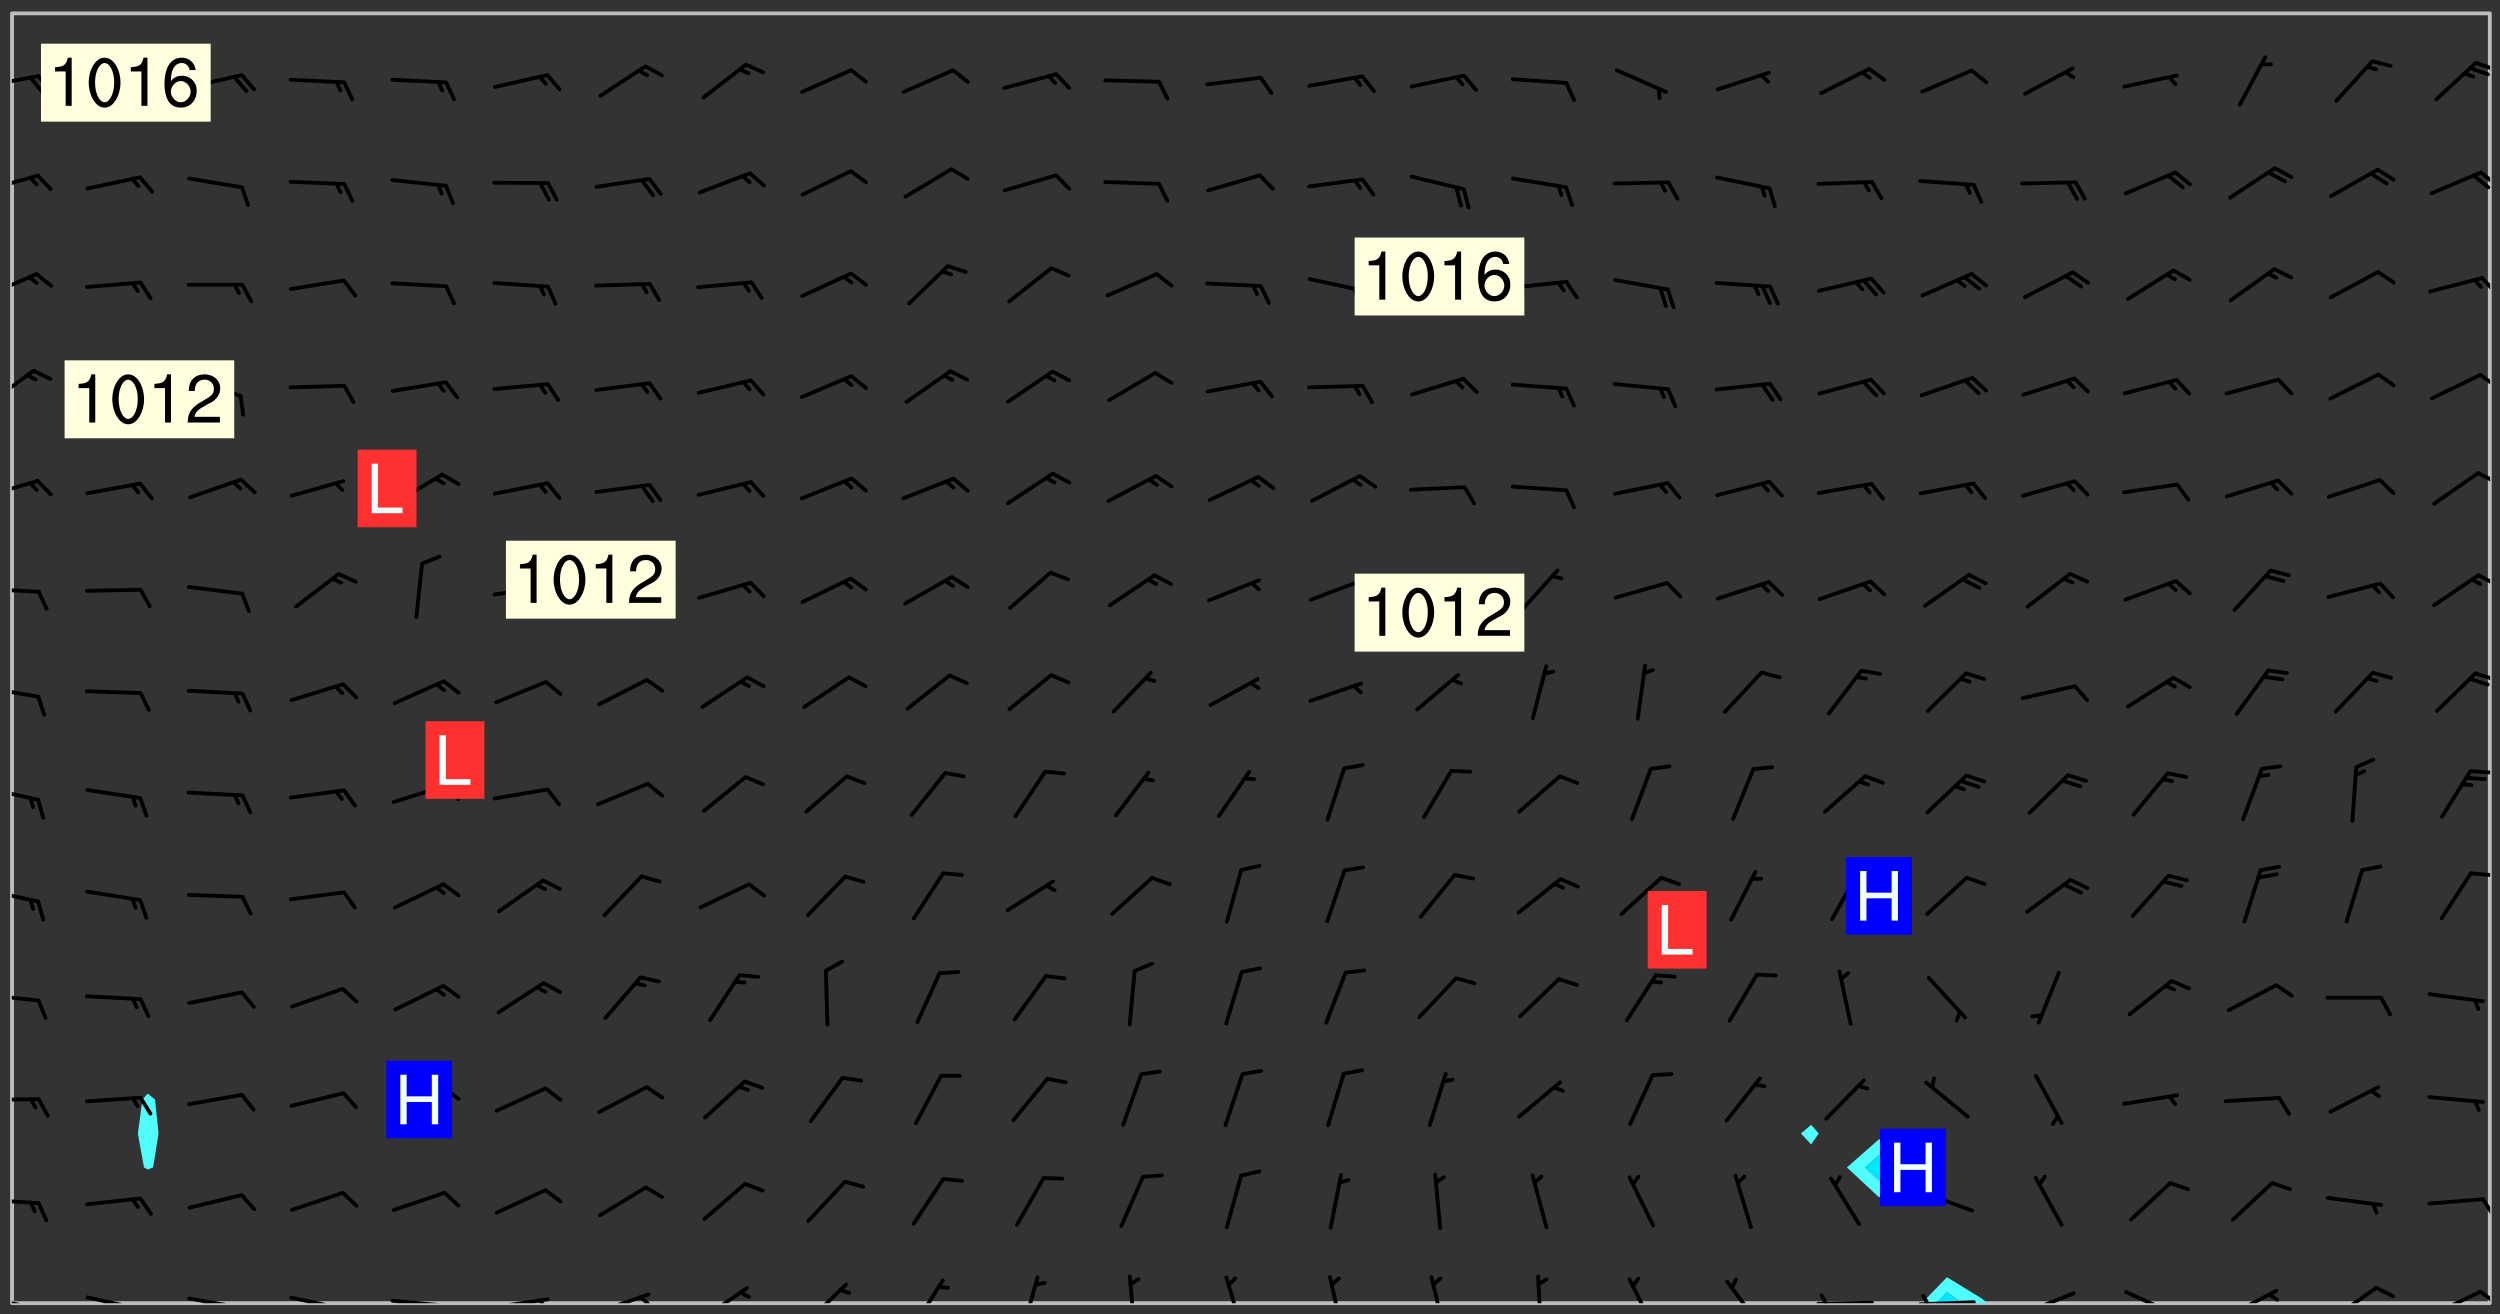 <svg xmlns="http://www.w3.org/2000/svg" role="img" xmlns:xlink="http://www.w3.org/1999/xlink" viewBox="142.45 309.95 326.84 171.84"><rect x="142.45" y="309.95" width="326.84" height="171.84" fill="#333333" stroke="none"/><defs><clipPath id="a"><path d="M144 311.672h1v168.656h-1zm0 0"/></clipPath><clipPath id="b"><path d="M144 311.672h324v168.656H144zm0 0"/></clipPath><clipPath id="c"><path d="M393 476h10v4.328h-10zm0 0"/></clipPath><clipPath id="d"><path d="M395 478h4v2.328h-4zm0 0"/></clipPath><clipPath id="e"><path d="M467 311.672h1v168.656h-1zm0 0"/></clipPath><clipPath id="f"><path d="M144 479h4v1.328h-4zm0 0"/></clipPath><clipPath id="g"><path d="M147 480h2v.328h-2zm0 0"/></clipPath><clipPath id="h"><path d="M146 480h1v.328h-1zm0 0"/></clipPath><clipPath id="i"><path d="M153 479h8v1.328h-8zm0 0"/></clipPath><clipPath id="j"><path d="M160 480h2v.328h-2zm0 0"/></clipPath><clipPath id="k"><path d="M166 479h9v1.328h-9zm0 0"/></clipPath><clipPath id="l"><path d="M173 480h3v.328h-3zm0 0"/></clipPath><clipPath id="m"><path d="M180 479h8v1.328h-8zm0 0"/></clipPath><clipPath id="n"><path d="M187 480h2v.328h-2zm0 0"/></clipPath><clipPath id="o"><path d="M193 479h9v1.328h-9zm0 0"/></clipPath><clipPath id="p"><path d="M199 480h2v.328h-2zm0 0"/></clipPath><clipPath id="q"><path d="M206 479h9v1.328h-9zm0 0"/></clipPath><clipPath id="r"><path d="M212 479h3v1.328h-3zm0 0"/></clipPath><clipPath id="s"><path d="M220 478h8v2.328h-8zm0 0"/></clipPath><clipPath id="t"><path d="M225 479h3v1.328h-3zm0 0"/></clipPath><clipPath id="u"><path d="M234 478h7v2.328h-7zm0 0"/></clipPath><clipPath id="v"><path d="M247 477h7v3.328h-7zm0 0"/></clipPath><clipPath id="w"><path d="M261 477h5v3.328h-5zm0 0"/></clipPath><clipPath id="x"><path d="M275 476h4v4.328h-4zm0 0"/></clipPath><clipPath id="y"><path d="M289 476h3v4.328h-3zm0 0"/></clipPath><clipPath id="z"><path d="M302 476h4v4.328h-4zm0 0"/></clipPath><clipPath id="A"><path d="M316 476h3v4.328h-3zm0 0"/></clipPath><clipPath id="B"><path d="M329 476h3v4.328h-3zm0 0"/></clipPath><clipPath id="C"><path d="M343 476h2v4.328h-2zm0 0"/></clipPath><clipPath id="D"><path d="M355 476h4v4.328h-4zm0 0"/></clipPath><clipPath id="E"><path d="M368 477h5v3.328h-5zm0 0"/></clipPath><clipPath id="F"><path d="M379 480h9v.328h-9zm0 0"/></clipPath><clipPath id="G"><path d="M380 479h2v1.328h-2zm0 0"/></clipPath><clipPath id="H"><path d="M393 479h8v1.328h-8zm0 0"/></clipPath><clipPath id="I"><path d="M393 479h2v1.328h-2zm0 0"/></clipPath><clipPath id="J"><path d="M406 478h8v2.328h-8zm0 0"/></clipPath><clipPath id="K"><path d="M420 478h8v2.328h-8zm0 0"/></clipPath><clipPath id="L"><path d="M433 478h8v2.328h-8zm0 0"/></clipPath><clipPath id="M"><path d="M438 478h3v2.328h-3zm0 0"/></clipPath><clipPath id="N"><path d="M447 478h7v2.328h-7zm0 0"/></clipPath><clipPath id="O"><path d="M460 478h7v2.328h-7zm0 0"/></clipPath><clipPath id="P"><path d="M466 478h2v2.328h-2zm0 0"/></clipPath><clipPath id="Q"><path d="M144 466h4v2h-4zm0 0"/></clipPath><clipPath id="R"><path d="M466 466h2v4h-2zm0 0"/></clipPath><clipPath id="S"><path d="M144 453h4v1h-4zm0 0"/></clipPath><clipPath id="T"><path d="M144 439h4v3h-4zm0 0"/></clipPath><clipPath id="U"><path d="M144 426h4v3h-4zm0 0"/></clipPath><clipPath id="V"><path d="M465 423h3v2h-3zm0 0"/></clipPath><clipPath id="W"><path d="M144 412h4v3h-4zm0 0"/></clipPath><clipPath id="X"><path d="M465 410h3v2h-3zm0 0"/></clipPath><clipPath id="Y"><path d="M144 399h4v3h-4zm0 0"/></clipPath><clipPath id="Z"><path d="M465 397h3v2h-3zm0 0"/></clipPath><clipPath id="aa"><path d="M144 386h4v2h-4zm0 0"/></clipPath><clipPath id="ab"><path d="M466 384h2v3h-2zm0 0"/></clipPath><clipPath id="ac"><path d="M144 372h4v4h-4zm0 0"/></clipPath><clipPath id="ad"><path d="M466 371h2v3h-2zm0 0"/></clipPath><clipPath id="ae"><path d="M144 358h4v5h-4zm0 0"/></clipPath><clipPath id="af"><path d="M466 358h2v3h-2zm0 0"/></clipPath><clipPath id="ag"><path d="M144 345h4v4h-4zm0 0"/></clipPath><clipPath id="ah"><path d="M466 346h2v3h-2zm0 0"/></clipPath><clipPath id="ai"><path d="M144 332h4v4h-4zm0 0"/></clipPath><clipPath id="aj"><path d="M466 332h2v3h-2zm0 0"/></clipPath><clipPath id="ak"><path d="M465 332h3v3h-3zm0 0"/></clipPath><clipPath id="al"><path d="M144 319h4v3h-4zm0 0"/></clipPath><clipPath id="am"><path d="M465 317h3v3h-3zm0 0"/></clipPath><g id="an" clip-path="url(#clip1)"><path fill="#fff" fill-opacity="0" fill-rule="evenodd" d="M0 0h1000v1000H0zm0 0"/><path fill="#d3d3d3" fill-opacity="0" fill-rule="evenodd" d="M162.152 355.867l-.234.293.059.234.117.172.176.234.293.348.113.059.117-.172.059-.234.176-.176.465-.176h.699l.234.293.289.816.059.176.176.23.352.234.699.699.172.176.234.348.234.41.289.582.41.465.23.234.234.176.117.23.176.293.172 1.164v.234l.059.289.059.117.117.117.348.41.117.172.176.176.176.234.117.172.172.352.059.234.234.406.234-.059-.176.176-.059.93h-.582l-.234-.113-.348.113-.117.117-.059.293-.059.176-.117.172-.465.293-.059.234-.059.113v.645l.059.172v.41l.059.059v.406l.059.406.117.176.059.059.23.641-.059.293v.699l-.059.582v.234l-.059.23-.055.352v1.922l.055.117h.426l-.367.117-.023.352.891 1.168 1.742.539 1.34.359v.539l.09.809.535.715 1.52.27.891-.086.09 1.164.535.18 1.16-.18 2.055-.984 1.16-.363 1.879-.176 1.695-.18-.18.719-1.516.086-1.25.09-.805.27-1.074.809.27.719.535.898-.18.625-.266.809.266 1.078.625.898.805.18 1.25-.18-.266.723.098.504.055.293v.172l.059.293v.406l.176.117.352.117h.406l.293-.176.113-.117.059-.117.117-.23.059-.176.352-.465.23-.176.176-.059.176.059.059.176.117.988.055.469.059.172.117.234.176.059.816.059h.289l.117.234.059.406.059.352v1.105l.117.293.117.348.289.699.176.352.582.754.352.176.172.059.469.234.641.465.348.234.293.176.293.055.23.062.816.348.293.176.113.172.352.352.117.176.523.641v.289l.059.352v.348l.059.352.059.289.117.059.172.059h.176l.582.234.176.117.176.289.176.234.113.234.293.23.117.117v.41l.059.055.289.234.234.117.059.117.117.172.059.117.23.234.059.176.234.059.117.059-.117.113-.059.117v.117l-.117.293-.117.289v.582l.176.117.117.059.059.117.117.117.113.059.176.348.059.352.059.406v.176l-.059.176-.117.699v.172l.117.176.293.293h.406l.176.117.117.172.117.293v.234h-.527l-.23-.234h-.234l-.176.059-.059.699.059.348.117.176.176.41.117.23.289.469.176.055h.523l.234.059.758.641.059.293v.234l.059.059.23.348v.352l-.117.172v.293l.293.289.293.176.172.059.293.176.293.117.582.406.289.234.293.176.219.16.016.012.23.176.641.523.176.234.117.176.176.176.113.172v.641l.117.176.469.117.582.117.234.059.23.113.293.117.113.059.586.352.289.172.176.062.176.055.176.059.699.352.289.176.234.055.289.176.234.117.641.406.293.117.172.059.234.059.41.059.23.059.234.117.059.172-.41.176.469.059.059.293.113.234.176.055.234.059.176.059.406.117.641.234.117.172.059.234v.176l-.059.117-.059.406.234.234.117.059.348.117.641.23.176.117.289.117.176.176.234.465.582 1.105.176.176.348.176.176.117.352.117 1.047.523.234.059.465.113.293.059.465.176.758.582.234.234.348.465.176.176.289.234.816.699.293.176.289.289.293.176.293.289.695.641.176.176.293.234.289.234.469.289.641.582.348.234.234.293.348.348.352.465.934.992.348.406.117.176.234.059.113.117.645.176.23.113.234.059.293.176.23.117.934.699.406.406.234.176.406.176.234.117.816.348.348.234.234.117.293.289.23.117.758.352.352.172.23.059.293.117.234.059.871.176h.816l.469.23.172.059.875.699.465.117.293.059.176.059.23.059.469.059.348.059.352.059.406.059h.293l.172.059v.23l.176.176h.293l.348.059.352.059.699.117h.641l.465-.234.293-.176.172-.117.41-.172.289-.176.934-.465.469-.293.523-.293.465-.172.465-.176 1.051-.465.289-.117.41-.117.289-.117.527-.176 1.516-.699.582-.348.289-.059.293-.059.348-.117.875-.23.352-.117h.113l.234-.059.875-.234.234-.059h.812l.352-.059.816-.117.172-.059.352-.055.293-.059.23-.059.816-.176.176-.059h.348l.234-.059.465-.117.758-.172.234-.059h.348l.41-.117.289-.059 1.285-.059h.289l.41-.059.23-.059h.176l.875-.117h.406l.41-.117h.348l.352-.113.871-.059h1.75l1.047.289.41.117.289.117.352.117.289.117 1.051.172.289.059h.293l.293.059.172.059.41.059.172.059.117.059h.117l.117.059.352.059h.113l.41.066 1.922.395 1.926.395 1.52.449 1.695.719 2.145.805 1.605-.719 1.43-.805 1.16-1.078 1.25-.449 3.035-.719 1.875-.359 2.145-1.348 2.234-1.254 2.5-1.258 1.695-.449 1.785-.18 1.16-.27.625.539 1.34-.27.715-.988.984-1.344.445-.18.805-.359 1.875-.539 1.785-.449 1.25-.27 1.16-.09 1.699-.09 1.961-.27 1.25-.09h.539l.625-.09h.891l2.145-.18 2.41-.18 2.59-.09 1.695.18 1.609.09 1.43.359 1.16.719 1.875.988 1.16 1.527.266.715.629.09.355.898.535.539.535 1.527 1.074.359h.535l-.805.535.09 1.707.715 2.695.891.805.895.988.715 1.258 1.785.539 1.52-.18.355 1.344 1.609-.805.98-.539.27.27.316-.215.219-.145.801.449.449-.359h.355l.535-.27.539-.719.535-.27.625-.988 1.16.449.84.371 1.395.617 1.695-.18h1.605l1.785.09.18-1.707.535-1.344.805.27.492.848.402.406-.09.539v.359l.715.449.711-.27h1.43l.359.988.445 1.258.715 1.344 1.25.629 1.695.629.715-.18.18-.539.98-.09.449.359.086 1.258-.266.629-.535.18v.539l.715.984.266.539.984.988.801 1.078-.266.359-.09.898-.625 2.332-.355 2.066-.09 1.793-.18.719-.09.539v1.438l-.98 1.883-.359 1.707-.535.898-.805 1.168-.266.539 2.055 1.254.086.359-.355.539-.09-.18v.809l.09 1.438-.445.715-1.074.094-.266.715.535.898.805.719 1.16.809 1.34.27.445.359-.355.449-1.789-.09-1.25-.449-.715-.719-.625-.09-.176 3.59-.188 1.309h89.359V311.703h-55.27v49.082l.762.125 3.289.543 2.023 2.836v2.754l2.352.332 2.348.332h4.051l-1.379 4.16-2.023.707-2.023.703-.543.344-2.594 1.617-.188.117-2.023-2.078-.73-2.742-2.672-2.078-1.375-3.5-.066-.082-1.957-2.672 2.75-1.418v-49.082H294.422v91.414l.117.031.133.012.074.074.105.047.09.059.086.059.09.059.297.297.059.09.031.117.027.117.016.137-.031.117-.059.09-.059.086-.043.105-.047.102-.027.121v.145l.176.27.148.148.074.086.074.074.043.105.062.09.059.086.043.105.059.09.047.102.043.105.059.086.117.18.074.074.062.086.059.09.043.105.059.09.059.086.062.09.059.09.043.102.117.18.074.074.059.086.074.074.09.059.105.047h.148l.133-.016.133.016.102-.047.074-.074.047-.102-.016-.133v-.148l-.047-.105-.027-.117-.047-.102-.027-.121-.043-.102-.062-.09-.043-.102-.043-.105-.031-.117-.016-.133-.012-.137.086-.059.059-.086.121-.031.043.105.016.133v.117l.059.102.059.09.09.059.148.148.059.09.043.105-.012.102.086.059.105.047.086.059.09.059.074.074-.117.027-.105.047-.086.059-.074.074-.059.09-.062.086-.027.121-.047.102-.043.105-.031.117-.012.133-.016.133v.148l.027.117.047.105.043.102.059.09.074.074.09.059.074.074.09.059.059.09.043.105.047.102.117.031.133.016h.148l.117-.031.105.043.043.105.047.102.027.121L299.5 410l.027.117.031.121.027.117.105.043.102.047.133-.016.148.148.062.086.074.074.07.074.09.062.105.043.102.043.117.031.137.016.117-.031.074-.074.027-.117-.012-.133-.031-.121-.027-.117.043-.105h.117l.09.062.117.027h.148l.133.016h.148l.133.016.133-.016h.148l.133-.016.133-.012.137.012.117-.027.133-.016.191-.059-.059.176-.016.133-.027.121-.016.133-.059.086-.133.016-.105.047-.105.043-.117.031-.117.027-.266.031h-.148l-.133.016-.074.074.059.086.148.148.117.18.074.07.09.062.09.059.086.059.09.059.102.043.105.062.105.043.086.059.105.047.102.043.18.117.059.09-.043.102-.047.105.016.133.223.223.059.09.043.102.031.121.043.102.016.133.031.117.012.137.031.117.148.148.102.043.105.043.117.031.133.016.137.016h.117l.117-.031.09-.059.043-.105.047-.102.043-.105.031-.117.012-.133v-.148l-.012-.133-.016-.133-.031-.117-.043-.105-.047-.105-.043-.102-.043-.105-.016-.133.016-.133.027-.117.031-.117.027-.121.047-.102.09-.059.086-.062.074-.074.09-.059.223-.223.059-.086.074-.074.117-.18.059-.086v-.148l-.074-.074-.102-.047-.105-.043-.102-.043-.059-.09-.047-.105-.027-.117.09-.059.117-.031.102-.043.18-.117.148-.148.012-.133-.012-.105-.09-.059-.133.016h-.148l-.133.016-.133-.016-.121-.031-.086-.059-.074-.074-.059-.09-.062-.086-.117-.18-.059-.086.031-.121.086-.059.121-.031.059-.086v-.121l-.031-.117-.059-.09-.059-.086-.047-.105-.027-.117-.016-.133.059-.09.074-.074.09-.059.117-.18.074-.074.059-.086.148-.148.121-.031.133-.016.133.016.074.074.043.105.016.133-.031.117-.117.031-.133.012-.148.148-.043.105-.047.102-.027.121-.031.117v.148l.031.117.043.105.059.09.074.07.074.074.117.031.121.027.117-.027.133-.016h.117l.09.059.074.074.047.105.059.086.102.047.133.016.105.043.086.059-.012.105-.074.074-.18.117-.059.09-.09.059-.07.074-.074.074-.062.09-.027.117-.016.133.016.133-.016.133v.148l.016.133.027.117.031.121.074.074.09.059.086.059.09.059.117.031v.086l-.102.047-.09.059-.266.031-.117.027h-.148l-.105.043-.102.047-.059.09-.062.234-.012.133-.031.121-.016.133v.293l-.012.133.012.137.016.133.133.016.133.012.121.031.086.059.074.074.047.105.043.102.016.133v.445l-.016.133v.445l.031.266.027.117.016.133.031.117.086.211.031.266v.148l-.031.117-.027.117-.031.121-.027.117-.031.117-.031.121-.012.133-.016.133.09.059.117-.031.102.016.047.105-.031.266v.441l-.043.105-.047.105-.043.102-.043.105-.059.086-.031.121-.043.117-.031.117-.016.133.016.133.059.09.105.047.086.059.059.086-.012.137-.031.117-.043.102v.445l-.016.133v.148l-.031.117-.043.105-.027.117-.047.105-.043.102-.031.121-.027.117-.031.133-.031.117-.027.117-.043.105-.031.117-.031.121-.012.133-.016.133v.297l.027.117v.148l.047.398.027.117.059.09.121.031h.148l.133-.016.059.09v.117l-.059.09-.09.059-.102.043-.105.047-.09.059-.086.059-.137.016-.117-.031-.133-.016-.102.047-.062.086-.012.137-.016.133-.031.117-.027.117-.016.133-.031.121v.297l.016.133.031.117v.148l.012.133v.148l-.027.117-.047.102-.027.121-.031.117-.059.09-.074.074-.102.043-.105.047-.117.027-.121.031-.102-.047.059-.086.105-.047.027-.117.031-.117.027-.121.031-.117v-.148l.016-.133-.031-.117-.043-.105-.105.016-.074.074-.102.043-.09.062-.074.074-.043.102-.016.133-.031.117L304.25 426l-.031.117-.027.117-.031.121-.027.117-.031.117-.043.105-.09.059h-.09l-.117-.031-.031-.086.016-.137-.031-.117v-.148l-.012-.133v-.148l-.062-.234-.027-.121-.043-.102-.047-.105-.059-.086-.059-.09-.043-.105-.062-.086-.148-.148-.07-.074-.105-.047-.105-.043-.102-.043-.297-.297-.09-.074-.086-.059-.105-.043-.09-.062-.086-.059-.105-.043-.09-.059-.086-.062-.074-.07-.105-.047-.086-.059-.105-.043-.09-.062-.102-.043-.105-.043-.086-.059-.105-.047-.105-.043-.102-.047-.09-.059-.102-.043-.105-.043-.09-.062-.117-.027-.133-.016-.133.016H299.75l-.133.016-.117-.031-.09-.059-.074-.074-.09-.059-.102-.047h-.148l-.121-.027-.102-.043-.074-.074-.117-.18-.09-.059-.102-.043-.09-.062-.105-.043-.09-.059-.086-.059-.105-.047-.059-.086-.059-.09-.043-.105-.047-.102-.074-.074-.086-.059-.074-.074-.09-.059-.223-.223-.043-.105-.031-.266.105-.043h.145l.105.043.074.074.09.059.086.059.105.047.09.059.148.148.07.074.148.148.062.086.074.074.086.059.074.074.09.062.09.059.086.059.27.176.102.047.105.043.102.043.047-.074.059-.086.074-.074.07-.074.105.043.074.074.059.09.043.102.047.105.043.105.121.027.117-.027.074-.09.043-.105.059-.09.074-.074.105-.043.117-.027.133.012.09.059.148.148.059.09.043.105.047.102.043.105.043.102.105.047.105.043.133.016.086-.059.059-.09.074-.074.105-.043.117.027.105.047.102.043.105.043.102.047.18.117v.117l-.016.133.016.133.016.137.059.086.102.047.121.027.117.031h.148l.117-.031.059-.09.18-.117.059-.09.074-.074.059-.086.117-.18.18-.117.117.031.09.059.043.074-.016.133v.117l.09.059h.148l.133-.016.133-.012.266-.031.105-.043.117-.031.121-.027.074-.074.07-.074.062-.09-.016-.105-.047-.102-.102-.043-.105-.016-.117.027-.266.031h-.148l-.074-.074-.09-.059-.117-.031-.117-.027-.133-.016h-.148l-.133.016h-.297l-.105-.047-.148-.148-.043-.102-.059-.09.223-.223.086-.059.105-.043.117-.031.133-.016.133.016.137.016.102.043.133-.012.09-.062.102-.043.062-.09-.047-.102-.09-.059-.117-.031-.102-.043-.059-.09-.062-.09v-.117l.016-.133.105-.047.074-.07v-.121l-.09-.059-.031-.117.09-.059.074-.074.043-.105.059-.09.047-.102.016-.133v-.148l-.047-.105-.043-.102-.09-.059-.133-.016-.102-.043-.137-.016-.117-.031h-.445l-.133-.016-.133-.012-.133-.016-.117-.031h-.148l-.133-.016-.133-.012-.266-.031-.121-.043-.086-.059-.074-.074v-.148l.012-.133.105-.047.102-.043.133-.016h.152l.133-.016h.293l.121.031.102.043.09.059.234.062.121-.047.09-.059.102-.043.133-.016.105.043.102.047.133.012.121-.027h.145l.121-.031.117-.027.105-.047.074-.074.086-.059.148-.148.059-.086.047-.105.027-.117.016-.105-.102-.043-.09-.059-.117-.031-.105-.043-.09-.062-.074-.086-.074-.074-.102-.043-.105-.047-.102-.043-.059-.09-.047-.102-.086-.211-.062-.086-.059-.09-.074-.074-.086-.059h-.27l-.117.031-.09.059-.102.043-.133.016-.105-.016-.027-.117-.062-.09-.117-.031-.102-.043-.148-.148-.031-.117-.016-.105.074-.074.18-.117.117-.027.117-.031.137.016.102.043.105.043.102.047.105.043.117.031.133.016.117.027.133.016.105-.016.09-.059-.074-.074-.105-.043-.074-.074-.074-.09-.148-.148-.086-.059-.09-.059-.074-.074-.09-.059-.102-.047-.121-.027-.102-.047-.105-.043-.117-.031-.102-.043-.121-.031h-.148l-.117.031-.105.043-.086.062-.18.117-.086.059-.09.059-.105.047-.086.059-.105.043-.102.043-.105.047-.074.074-.059.09-.059.086-.047.105-.059.086-.074.074-.133-.012-.117-.031h-.117l-.074.074-.09.059-.074.074-.09.059-.086.059-.105.047-.102.043-.137.016-.102-.043-.148-.148-.105-.047h-.086l-.105.047-.102.043-.121.031-.117-.031-.074-.074v-.117l.031-.121.074-.07.059-.09.074-.074.117-.031.105-.043h.293l.133-.016.137-.016.102-.043.09-.059.102-.047.09-.059.133-.012.09.059.133.012.09-.059.086-.059.105-.043.09-.059.086-.062.09-.059.148-.148.059-.086.059-.09.105-.043.133-.016.117.027.121.031.059-.059.059-.09.031-.266.027-.117.105.012.133.016.102-.043.09-.059.059-.09.074-.074.059-.09.047-.102.012-.133-.012-.133-.047-.105-.148-.148-.059-.09-.059-.086-.043-.105v-.445l.016-.133v-.148l.012-.133-.059-.059-.09.059-.102-.043-.18-.117-.086-.059-.062-.09-.059-.09-.074-.074-.086-.059-.121.031-.102.012-.105.047-.086.059-.105.043-.148.148-.09.059-.086.059-.09.062-.105.043-.133.016v-.121l.105-.043.117-.031.074-.07.043-.105v-.148l-.027-.117-.148-.148-.133-.016h-.148l-.117.031-.105.043-.102.043-.09.062-.117.027-.074-.074.012-.133-.043-.102-.043-.105-.09-.059-.117.027-.121.031-.117.031-.102.043-.121.031-.102.043-.105.043-.09.059-.102.016v-.117l.016-.133-.059-.09-.074.043-.148.148-.059.09-.074.074-.047.105-.043.102-.074.074-.059.09-.074.074-.059.086-.074.074-.09.062-.074.07-.074.074-.102.016-.133.016-.105-.043v-.121l.148-.148.043-.102.059-.09.047-.102.043-.105.059-.09.031-.117.043-.102.031-.121.027-.117.047-.105.043-.102.043-.105.074-.07.09-.062.09-.059.102-.043h.297l.266-.031.105-.043-.074-.074-.117-.031-.105-.043-.09-.059-.102-.047-.09-.059-.102-.043-.105-.043-.09-.062-.086-.059-.105-.043-.102-.043-.121-.031-.117-.031-.102-.043L297.5 410.25l-.102-.043-.09-.059-.043-.105-.016-.133.102-.043.133-.016.137.016.133-.016.102-.043.059-.09.016-.105-.09-.059-.074-.074-.102-.043-.09-.059-.148-.148-.043-.105-.016-.133v-.293l-.059-.09-.09-.059-.074-.074-.043-.105-.031-.117-.059-.09-.074-.074-.117-.027-.074-.074-.09-.059-.09-.062-.086-.059-.074-.074-.059-.086-.047-.105-.086-.059-.148-.148-.195-.059-.133.016-.102.043-.074.074-.047.102-.043.105-.059.09-.059.086-.297.297-.09.059h-.086l-.062-.086-.043-.105.031-.117.059-.09.027-.117-.012-.133-.09-.062-.105.047-.117.027-.117.031-.27.176-.102.047-.117.027-.105.047-.09.059-.102.043-.059-.086-.047-.105.016-.133.047-.105.07-.074.074-.07.059-.09v-.148l-.043-.105h-.238l-.102.047-.031.117-.027.117-.031.121-.074.043-.133.016-.074-.047-.043-.102-.043-.105-.047-.102-.043-.105-.121.031-.102.043-.133.016-.117.031-.105.043-.09.059-.102.047-.121.027-.133.016-.102-.043-.059-.09-.047-.105-.043-.102-.043-.105v-.117l.059-.09.086-.059.18-.117.102-.047.105-.043.105-.059.102-.043.09-.062.102-.043.105-.059.102-.047.09-.059.105-.043.102-.043.09-.062.102-.043.137-.016.117.031.102.043.121.031.102.043.105.047.102.043.105.043.102.047.105.043.102.043.105.047.086.059.105.043.117.031.105.043.102.047.09.059.105.043.102.043.105.047.117.027.102.047.121.027h.148l.086-.059.016-.102.059-.09-.027-.117-.074-.074-.117-.18-.074-.074-.09-.074-.18-.117-.086-.059-.105-.043-.102-.047-.27-.176-.059-.09-.074-.074-.059-.09-.043-.102-.031-.117-.016-.137v-.562l-.012-.133-.016-.133-.031-.117-.016-.133-.012-.133-.031-.121-.223-.223-.059-.086-.016-.105.031-.117.133-.016v-91.414H172.992v1.453l-.059.234-.352 1.051-.172.523-.117.348-.176.41-.117.172-.234.293-.23.059h-.352l-.117.059-.23.406v.293l.117.176.23.23.117.234.641.758.293.465.176.234.23.352.234.348.641.816.176.465.172.41.117.695.176.469.117 1.398.059.465v.875l.117 1.047v4.781l-.059.465-.352 1.281-.176.523-.113.41-.352.93L172.934 336l-.234.582-.117.176-.172.348-.176.406-.352.816-.059.293-.113.293-.117.289-.059.176-.117.875-.059.406-.059.117-.059.176-.059.172-.23.527-.117.172v.234l-.117.234-.059.172-.176.586v.289l-.059.176v.293l-.059.113-.059.527v.172l-.055.234v2.621l-.176.816-.117.176-.176.234-.117.172-.113.234-.586.934-.23.289-.293.465-.176.234-.289.352-.352.699-.113.23-.176.41-.176.23-.406.527-.816.699-.293.172-.289.234-.176.117-.176.176-.523.406-.527.176-.172.176-.234.055-.641.176h-.758m12.211 31.023l-1.074.449.359.895 1.25-.715.445-.539-.98-.09"/><path fill="#d3d3d3" fill-opacity="0" fill-rule="evenodd" d="M201.508 416.598h-.895l.449.629.98.359.805-.09.445-.988-.176.09-.715-.355-.895.355m154.621 59.07l-.059-.523v-.293l.113-.293.059-.23.469-.469h.113l.117-.113.117-.059h.176l.234-.059h.348l.234.059.117.059.23.172.059.176.117.582v.293l-.117.176-.172.289-.176.176-.527.523-.23.234-.117.059h-.176l-.117-.059-.406-.293-.176-.117-.117-.059-.059-.113-.055-.117m6.641-10.957l-.059-.172v-1.109l.059-.172.176-.059.172-.059h.176l.234-.059.117.059.059.699-.059.172-.117.176-.117.059-.234.523-.113.059h-.234l-.059-.117m9.613-14.391l-.117-.176v-.699l.293-.875.117-.172.176-.352.113-.23.117-.293.352-.758.117-.23.172-.234h.176l.117-.059h.641l.117.059.234.234.172.113.352.293.117.117.113.176v.113l.117.059.117.117v.699l-.059.176v.23l-.059.176-.348 1.051-.117.23-.117.234-.117.059-.23.234-.641.289h-.875l-.41-.117-.641-.465"/><path fill="none" stroke="#bebebe" stroke-linecap="round" stroke-linejoin="round" stroke-miterlimit="10" stroke-width=".5" d="M467.957 311.695H144.027v168.625h323.93v-168.625"/><g clip-path="url(#a)"><path fill="#fff" fill-opacity="0" fill-rule="evenodd" d="M144 475.891v4.438h.004H144V311.672h.004H144v164.219"/></g><g clip-path="url(#b)"><path fill="#fff" fill-opacity="0" fill-rule="evenodd" d="M144.004 480.328V311.672h17.75v141.246l-.676.781-.605 4.438.801 4.438.48.277.711-.277.711-4.438-.457-4.438-.965-.781v-141.246h217.48v145.332l-1.332 1.133 1.332 1.445.992-1.445-.992-1.133V311.672h8.875v147.215l-4.203 3.688 4.203 3.91 4.438-2.035 2.324-1.875-2.324-2.051-4.438-1.637V311.672h79.887v168.656h-65.688l-.883-.688-4.441-2.715-3.285 3.402H144.004"/></g><path fill="#50fcfc" fill-rule="evenodd" d="M161.273 462.574l-.801-4.438.605-4.438.676-.781.965.781.457 4.438-.711 4.438-.711.277-.48-.277m217.961-2.992l-1.332-1.445 1.332-1.133.992 1.133-.992 1.445m8.875 6.902l-4.203-3.91 4.203-3.688v2.098l-1.812 1.59 1.812 1.688 2.422-1.688-2.422-1.59v-2.098l4.438 1.637 2.324 2.051-2.324 1.875-4.438 2.035"/><path fill="#00e8fc" fill-rule="evenodd" d="M388.109 464.262l-1.812-1.688 1.812-1.59 2.422 1.59-2.422 1.688"/><g clip-path="url(#c)"><path fill="#50fcfc" fill-rule="evenodd" d="M393.699 480.328h1.898l1.387-1.438 1.973 1.438h3.352l-.883-.688-4.441-2.715-3.285 3.402"/></g><g clip-path="url(#d)"><path fill="#00e8fc" fill-rule="evenodd" d="M395.598 480.328h3.359l-1.973-1.438-1.387 1.438"/></g><g clip-path="url(#e)"><path fill="#fff" fill-opacity="0" fill-rule="evenodd" d="M467.996 480.328H468V311.672h-.004H468v168.656h-.004"/></g><g clip-path="url(#f)"><path fill="none" stroke="#000" stroke-linecap="round" stroke-linejoin="round" stroke-miterlimit="10" stroke-width=".5" d="M147.426 481.105l-6.852-1.555"/></g><g clip-path="url(#g)"><path fill="none" stroke="#000" stroke-linecap="round" stroke-linejoin="round" stroke-miterlimit="10" stroke-width=".5" d="M147.426 481.105l.645 2.367"/></g><g clip-path="url(#h)"><path fill="none" stroke="#000" stroke-linecap="round" stroke-linejoin="round" stroke-miterlimit="10" stroke-width=".5" d="M146.43 480.879l.32 1.184"/></g><g clip-path="url(#i)"><path fill="none" stroke="#000" stroke-linecap="round" stroke-linejoin="round" stroke-miterlimit="10" stroke-width=".5" d="M160.742 481.094l-6.855-1.531"/></g><g clip-path="url(#j)"><path fill="none" stroke="#000" stroke-linecap="round" stroke-linejoin="round" stroke-miterlimit="10" stroke-width=".5" d="M160.742 481.094l.652 2.367"/></g><g clip-path="url(#k)"><path fill="none" stroke="#000" stroke-linecap="round" stroke-linejoin="round" stroke-miterlimit="10" stroke-width=".5" d="M174.09 480.941l-6.918-1.227"/></g><g clip-path="url(#l)"><path fill="none" stroke="#000" stroke-linecap="round" stroke-linejoin="round" stroke-miterlimit="10" stroke-width=".5" d="M174.09 480.941l.754 2.336"/></g><g clip-path="url(#m)"><path fill="none" stroke="#000" stroke-linecap="round" stroke-linejoin="round" stroke-miterlimit="10" stroke-width=".5" d="M187.383 481.059l-6.875-1.461"/></g><g clip-path="url(#n)"><path fill="none" stroke="#000" stroke-linecap="round" stroke-linejoin="round" stroke-miterlimit="10" stroke-width=".5" d="M187.383 481.059l.676 2.359"/></g><g clip-path="url(#o)"><path fill="none" stroke="#000" stroke-linecap="round" stroke-linejoin="round" stroke-miterlimit="10" stroke-width=".5" d="M200.758 480.656L193.762 480"/></g><g clip-path="url(#p)"><path fill="none" stroke="#000" stroke-linecap="round" stroke-linejoin="round" stroke-miterlimit="10" stroke-width=".5" d="M199.742 480.562l.469 1.133"/></g><g clip-path="url(#q)"><path fill="none" stroke="#000" stroke-linecap="round" stroke-linejoin="round" stroke-miterlimit="10" stroke-width=".5" d="M214.051 479.812l-6.949 1.035"/></g><g clip-path="url(#r)"><path fill="none" stroke="#000" stroke-linecap="round" stroke-linejoin="round" stroke-miterlimit="10" stroke-width=".5" d="M213.039 479.961l.73.988"/></g><g clip-path="url(#s)"><path fill="none" stroke="#000" stroke-linecap="round" stroke-linejoin="round" stroke-miterlimit="10" stroke-width=".5" d="M227.215 479.188l-6.648 2.281"/></g><g clip-path="url(#t)"><path fill="none" stroke="#000" stroke-linecap="round" stroke-linejoin="round" stroke-miterlimit="10" stroke-width=".5" d="M226.246 479.52l.898.84"/></g><g clip-path="url(#u)"><path fill="none" stroke="#000" stroke-linecap="round" stroke-linejoin="round" stroke-miterlimit="10" stroke-width=".5" d="M240.109 478.352l-5.809 3.953"/></g><path fill="none" stroke="#000" stroke-linecap="round" stroke-linejoin="round" stroke-miterlimit="10" stroke-width=".5" d="M239.266 478.926l1.086.574"/><g clip-path="url(#v)"><path fill="none" stroke="#000" stroke-linecap="round" stroke-linejoin="round" stroke-miterlimit="10" stroke-width=".5" d="M253.051 477.891l-5.059 4.875"/></g><path fill="none" stroke="#000" stroke-linecap="round" stroke-linejoin="round" stroke-miterlimit="10" stroke-width=".5" d="M252.316 478.602l1.164.379"/><g clip-path="url(#w)"><path fill="none" stroke="#000" stroke-linecap="round" stroke-linejoin="round" stroke-miterlimit="10" stroke-width=".5" d="M265.707 477.355l-3.742 5.949"/></g><path fill="none" stroke="#000" stroke-linecap="round" stroke-linejoin="round" stroke-miterlimit="10" stroke-width=".5" d="M265.16 478.219l1.227.09"/><g clip-path="url(#x)"><path fill="none" stroke="#000" stroke-linecap="round" stroke-linejoin="round" stroke-miterlimit="10" stroke-width=".5" d="M278.098 476.945l-1.895 6.766"/></g><path fill="none" stroke="#000" stroke-linecap="round" stroke-linejoin="round" stroke-miterlimit="10" stroke-width=".5" d="M277.82 477.93l1.199-.262"/><g clip-path="url(#y)"><path fill="none" stroke="#000" stroke-linecap="round" stroke-linejoin="round" stroke-miterlimit="10" stroke-width=".5" d="M290.16 476.828l.613 7"/></g><path fill="none" stroke="#000" stroke-linecap="round" stroke-linejoin="round" stroke-miterlimit="10" stroke-width=".5" d="M290.246 477.848l1.031-.668"/><g clip-path="url(#z)"><path fill="none" stroke="#000" stroke-linecap="round" stroke-linejoin="round" stroke-miterlimit="10" stroke-width=".5" d="M302.781 476.961l2 6.734"/></g><path fill="none" stroke="#000" stroke-linecap="round" stroke-linejoin="round" stroke-miterlimit="10" stroke-width=".5" d="M303.07 477.941l.875-.859"/><g clip-path="url(#A)"><path fill="none" stroke="#000" stroke-linecap="round" stroke-linejoin="round" stroke-miterlimit="10" stroke-width=".5" d="M316.324 476.902l1.543 6.855"/></g><path fill="none" stroke="#000" stroke-linecap="round" stroke-linejoin="round" stroke-miterlimit="10" stroke-width=".5" d="M316.551 477.898l.93-.801"/><g clip-path="url(#B)"><path fill="none" stroke="#000" stroke-linecap="round" stroke-linejoin="round" stroke-miterlimit="10" stroke-width=".5" d="M329.594 476.91l1.633 6.836"/></g><path fill="none" stroke="#000" stroke-linecap="round" stroke-linejoin="round" stroke-miterlimit="10" stroke-width=".5" d="M329.832 477.906l.922-.812"/><g clip-path="url(#C)"><path fill="none" stroke="#000" stroke-linecap="round" stroke-linejoin="round" stroke-miterlimit="10" stroke-width=".5" d="M343.539 476.82l.375 7.016"/></g><path fill="none" stroke="#000" stroke-linecap="round" stroke-linejoin="round" stroke-miterlimit="10" stroke-width=".5" d="M343.594 477.84l1.051-.633"/><g clip-path="url(#D)"><path fill="none" stroke="#000" stroke-linecap="round" stroke-linejoin="round" stroke-miterlimit="10" stroke-width=".5" d="M355.477 477.184l3.129 6.293"/></g><path fill="none" stroke="#000" stroke-linecap="round" stroke-linejoin="round" stroke-miterlimit="10" stroke-width=".5" d="M355.934 478.098l.711-.996"/><g clip-path="url(#E)"><path fill="none" stroke="#000" stroke-linecap="round" stroke-linejoin="round" stroke-miterlimit="10" stroke-width=".5" d="M368.266 477.504l4.18 5.648"/></g><path fill="none" stroke="#000" stroke-linecap="round" stroke-linejoin="round" stroke-miterlimit="10" stroke-width=".5" d="M368.875 478.324l.527-1.105"/><g clip-path="url(#F)"><path fill="none" stroke="#000" stroke-linecap="round" stroke-linejoin="round" stroke-miterlimit="10" stroke-width=".5" d="M380.16 480.395l7.023-.129"/></g><g clip-path="url(#G)"><path fill="none" stroke="#000" stroke-linecap="round" stroke-linejoin="round" stroke-miterlimit="10" stroke-width=".5" d="M381.18 480.375l-.594-1.074"/></g><g clip-path="url(#H)"><path fill="none" stroke="#000" stroke-linecap="round" stroke-linejoin="round" stroke-miterlimit="10" stroke-width=".5" d="M393.477 480.469l7.02-.277"/></g><g clip-path="url(#I)"><path fill="none" stroke="#000" stroke-linecap="round" stroke-linejoin="round" stroke-miterlimit="10" stroke-width=".5" d="M394.496 480.426l-.617-1.059"/></g><g clip-path="url(#J)"><path fill="none" stroke="#000" stroke-linecap="round" stroke-linejoin="round" stroke-miterlimit="10" stroke-width=".5" d="M407.039 481.633l6.523-2.609"/></g><g clip-path="url(#K)"><path fill="none" stroke="#000" stroke-linecap="round" stroke-linejoin="round" stroke-miterlimit="10" stroke-width=".5" d="M426.816 481.781l-6.398-2.906"/></g><g clip-path="url(#L)"><path fill="none" stroke="#000" stroke-linecap="round" stroke-linejoin="round" stroke-miterlimit="10" stroke-width=".5" d="M440.051 478.711l-6.238 3.234"/></g><g clip-path="url(#M)"><path fill="none" stroke="#000" stroke-linecap="round" stroke-linejoin="round" stroke-miterlimit="10" stroke-width=".5" d="M439.145 479.184l1.008.695"/></g><g clip-path="url(#N)"><path fill="none" stroke="#000" stroke-linecap="round" stroke-linejoin="round" stroke-miterlimit="10" stroke-width=".5" d="M453.121 478.309l-5.75 4.039"/></g><path fill="none" stroke="#000" stroke-linecap="round" stroke-linejoin="round" stroke-miterlimit="10" stroke-width=".5" d="M453.121 478.309l2.188 1.113"/><g clip-path="url(#O)"><path fill="none" stroke="#000" stroke-linecap="round" stroke-linejoin="round" stroke-miterlimit="10" stroke-width=".5" d="M466.738 478.824l-6.352 3.008"/></g><g clip-path="url(#P)"><path fill="none" stroke="#000" stroke-linecap="round" stroke-linejoin="round" stroke-miterlimit="10" stroke-width=".5" d="M466.738 478.824l1.969 1.465"/></g><g clip-path="url(#Q)"><path fill="none" stroke="#000" stroke-linecap="round" stroke-linejoin="round" stroke-miterlimit="10" stroke-width=".5" d="M147.504 467.254l-7.008-.48"/></g><path fill="none" stroke="#000" stroke-linecap="round" stroke-linejoin="round" stroke-miterlimit="10" stroke-width=".5" d="M147.504 467.254l1.004 2.242m-2.023-2.312l.5 1.121m13.824-1.676l-6.984.77m6.984-.77l1.379 2.027m-2.395-1.914l.688 1.012m13.562-1.566l-6.828 1.652m6.828-1.652l1.633 1.832m11.602-2.121l-6.664 2.23m6.664-2.23l1.781 1.691m11.531-1.699l-6.66 2.246m6.66-2.246l1.785 1.684m11.391-2.035l-6.379 2.949m6.379-2.949l1.953 1.48m11.172-1.832l-6.004 3.652m6.004-3.652l2.113 1.254m10.863-1.723l-5.324 4.59m5.324-4.59l2.285.891m10.77-1.16l-4.801 5.129m4.801-5.129l2.367.637m10.492-1l-3.891 5.855m3.891-5.855l2.441.242m10.672-.363l-3.488 6.098m3.488-6.098l2.453.074m10.531-.242l-2.828 6.434m2.828-6.434l2.449-.184m10.387.016l-1.871 6.773m1.871-6.773l2.398-.535m10.656.473l-1.348 6.895m1.152-5.891l1.172-.359m11.34-.695l.648 6.996m-.555-5.98l1.027-.672m11.613-.238l1.812 6.785m-1.551-5.801l.898-.836m11.508.09l3.105 6.309m-2.652-5.391l.719-.992m12.684-.137l2.023 6.73m-1.73-5.75l.871-.863m11.324.254l3.68 5.988m-3.145-5.117l.621-1.059m10.695 1.98l6.605 2.402m-5.645-2.051l-.172-1.215m14.133-1.012l3.391 6.152m-2.898-5.258l.672-1.027m16.418.816l-5.145 4.785m5.145-4.785l2.32.801M439.5 464.617l-5.137 4.793m5.137-4.793l2.32.797m11.91 2.059l-6.969-.918m5.953.785l.43 1.148m13.918-1.762l-7.004.574"/><g clip-path="url(#R)"><path fill="none" stroke="#000" stroke-linecap="round" stroke-linejoin="round" stroke-miterlimit="10" stroke-width=".5" d="M467.062 466.727l1.328 2.062"/></g><g clip-path="url(#S)"><path fill="none" stroke="#000" stroke-linecap="round" stroke-linejoin="round" stroke-miterlimit="10" stroke-width=".5" d="M147.512 453.656l-7.023.082"/></g><path fill="none" stroke="#000" stroke-linecap="round" stroke-linejoin="round" stroke-miterlimit="10" stroke-width=".5" d="M147.512 453.656l1.18 2.156m-2.199-2.145l.586 1.078m13.742-1.289l-7.012.484m7.012-.484l1.297 2.082m-2.316-2.012l.648 1.043m13.641-1.48l-6.922 1.215m6.922-1.215l1.512 1.938m11.758-2.16l-6.828 1.664m6.828-1.664l1.633 1.832m11.43-2.535l-6.32 3.07m6.32-3.07l1.98 1.445m-2.902-1l.992.723m13.281-1.09l-6.395 2.914m6.395-2.914l1.945 1.492m11.285-1.664l-6.227 3.258m6.227-3.258l2.023 1.383m10.777-2.117l-5.199 4.727m5.199-4.727l2.309.824m-3.066-.137l1.156.414m12.398-1.57l-4.164 5.66m4.164-5.66l2.43.359m10.453-.633l-3.297 6.207m3.297-6.207h2.453m11.438.387l-4.449 5.438m4.449-5.438l2.406.48m9.867-1.07l-2.363 6.617m2.363-6.617l2.426-.355m10.816.332l-2.223 6.664m2.223-6.664l2.422-.41m10.801.379l-2.035 6.727m2.035-6.727l2.406-.477m10.938.484l-2.09 6.711m1.785-5.734l1.207-.227m14.062.352l-5.391 4.508m4.605-3.852l1.137.461m11.738-2.055l-2.941 6.383m2.941-6.383l2.453-.137m11.57.57l-4.359 5.512m3.727-4.707l1.207.219m13.02-.777l-4.914 5.023m4.199-4.293l1.176.344m7.68-.789l5.434 4.453m-4.645-3.805l.242-1.203m16.68 5.867l-3.359-6.172m2.871 5.273l-.676 1.023m16.27-3.77l-6.938 1.113m5.926-.949l.742.977m13.621-.793l-7.012.422m7.012-.422l1.281 2.09m11.652-3.484l-6.25 3.207m5.344-2.738l1.004.699m13.594.75l-7-.629m5.98.539l.477 1.129"/><g clip-path="url(#T)"><path fill="none" stroke="#000" stroke-linecap="round" stroke-linejoin="round" stroke-miterlimit="10" stroke-width=".5" d="M147.492 440.758l-6.984-.75"/></g><path fill="none" stroke="#000" stroke-linecap="round" stroke-linejoin="round" stroke-miterlimit="10" stroke-width=".5" d="M147.492 440.758l.914 2.277m12.418-2.465l-7.02-.375m7.02.375l1.035 2.227m-2.059-2.281l.52 1.113m13.754-1.941l-6.887 1.395m6.887-1.395l1.559 1.895m11.629-2.355l-6.633 2.316m6.633-2.316l1.801 1.664m11.352-2.055l-6.309 3.098m6.309-3.098l1.988 1.434m-2.906-.984l.996.719m13.027-1.535l-5.891 3.832m5.891-3.832l2.148 1.188m-3.004-.633l1.074.594m12.449-1.891l-4.594 5.316m4.594-5.316l2.391.543m-3.059.23l1.195.27m12.41-1.328l-3.84 5.883m3.84-5.883l2.445.219m-3.004.637l1.223.109m10.629-1.535l.207 7.023m-.207-7.023l2.133-1.215m12.734 1.527l-2.898 6.402m2.898-6.402l2.449-.156m11.469.504l-4.105 5.703m4.105-5.703l2.43.332m9.164-.977l-.66 6.996m.66-6.996l2.262-.945m11.734 1.078l-2.023 6.73m2.023-6.73l2.406-.48m11.164.566l-2.535 6.555m2.535-6.555l2.434-.293m12.031 1.023l-4.836 5.098m4.836-5.098l2.367.656m11.062-.543l-5.062 4.871m5.062-4.871l2.332.762m10.355-1.281l-3.809 5.906m3.809-5.906l2.445.207m-3 .652l1.223.102m12.535-1.031l-3.582 6.047m3.582-6.047l2.449.117m8.34-.527l1.469 6.871m-1.254-5.871l.938-.793m15.27 5.82l-4.746-5.188m4.055 4.434l-.41 1.156m10.73.262l2.625-6.516m-2.242 5.57l-1.223.129m18.219-4.625l-5.504 4.367m5.504-4.367l2.25.98m-3.051-.344l1.125.488m13.348-.582l-6.215 3.281m6.215-3.281l2.031 1.379m11.691.262h-7.027m7.027 0l1.148 2.168m12.133-1.703l-6.965-.926m5.953.789l.43 1.148"/><g clip-path="url(#U)"><path fill="none" stroke="#000" stroke-linecap="round" stroke-linejoin="round" stroke-miterlimit="10" stroke-width=".5" d="M147.434 427.812l-6.867-1.488"/></g><path fill="none" stroke="#000" stroke-linecap="round" stroke-linejoin="round" stroke-miterlimit="10" stroke-width=".5" d="M147.434 427.812l.668 2.363m-1.668-2.578l.332 1.18m14.02-1.156l-6.941-1.105m6.941 1.105l.797 2.32m-1.809-2.48l.402 1.16m13.965-1.43l-7.023-.246m7.023.246l1.078 2.207m12.211-2.785l-6.969.91m6.969-.91l1.422 2m11.574-3.066l-6.332 3.043m6.332-3.043L202.402 427m-2.898-1.012l.988.727m12.961-1.66l-5.758 4.027m5.758-4.027l2.188 1.113m-3.023-.527l1.094.559m12.613-1.664l-4.867 5.066m4.867-5.066l2.359.668m11.695.359l-6.348 3.012m6.348-3.012l1.969 1.465m10.621-2.477l-4.898 5.035m4.898-5.035l2.355.684m10.426-1.113l-3.828 5.895m3.828-5.895l2.445.215m11.926.855l-5.941 3.754m5.078-3.207l1.062.605m12.754-1.629l-5.219 4.707m5.219-4.707l2.309.84m9.34-1.871l-1.883 6.77m1.883-6.77l2.395-.531m11.109.59l-2.262 6.652m2.262-6.652l2.422-.391m11.973.988l-4.422 5.461m4.422-5.461l2.41.465m11.441.074l-5.492 4.379m5.492-4.379l2.25.977m-3.051-.34l1.129.488m12.836-1.301l-5.191 4.73m5.191-4.73l2.312.824m10.004-1.59l-3.191 6.262m2.727-5.352l1.227-.02m12.68-.82l-3.445 6.121m3.445-6.121l2.453.055m-2.957.836l2.453.059m12.234-.262l-5.184 4.746m5.184-4.746l2.312.816m11.242-.523l-5.664 4.16m5.664-4.16l2.211 1.062m-3.035-.457l2.211 1.062m11.434-2.215l-4.672 5.254m4.672-5.254l2.383.582m-3.062.184l2.383.578m10.328-2.07l-2.105 6.707m2.105-6.707l2.41-.449m-2.719 1.426l2.414-.449m11.176-.535l-2.039 6.723m2.039-6.723l2.406-.477m11.805.891l-3.828 5.895"/><g clip-path="url(#V)"><path fill="none" stroke="#000" stroke-linecap="round" stroke-linejoin="round" stroke-miterlimit="10" stroke-width=".5" d="M465.477 424.121l2.445.215"/></g><g clip-path="url(#W)"><path fill="none" stroke="#000" stroke-linecap="round" stroke-linejoin="round" stroke-miterlimit="10" stroke-width=".5" d="M147.434 414.496l-6.867-1.488"/></g><path fill="none" stroke="#000" stroke-linecap="round" stroke-linejoin="round" stroke-miterlimit="10" stroke-width=".5" d="M147.434 414.496l.668 2.363m-1.668-2.578l.336 1.18m14.02-1.18l-6.949-1.055m6.949 1.055l.812 2.316m-1.824-2.469l.406 1.156m13.957-1.352l-7.02-.363m7.02.363l1.035 2.223m-2.059-2.273l.52 1.109m13.789-1.715l-6.961.949m6.961-.949l1.434 1.992m-2.445-1.852l.715.996m13.484-1.711l-6.707 2.102m6.707-2.102l1.746 1.723m-2.723-1.418l.875.863m13.527-.707l-6.926 1.18m6.926-1.18l1.5 1.941m11.602-2.688l-6.5 2.672m6.5-2.672l1.887 1.566m10.906-2.445l-5.457 4.43m5.457-4.43l2.258.953m10.98-1.043l-5.305 4.609m5.305-4.609l2.293.883m10.562-1.324l-4.383 5.492m4.383-5.492l2.41.449m10.664-.625l-3.902 5.844m3.902-5.844l2.441.242m11.051-.117l-4.254 5.594m3.633-4.781l1.211.199m12.586-1.113l-3.977 5.797m3.398-4.953l1.219.137m11.766-1.426l-2.16 6.688m2.16-6.688l2.414-.43m11.609.75l-3.578 6.047m3.578-6.047l2.449.109m11.727.605l-5.297 4.617m5.297-4.617l2.293.875m9.605-1.859l-2.465 6.582m2.465-6.582l2.434-.316m10.977.355l-2.652 6.508m2.652-6.508l2.441-.25m12.184 1.18l-5.273 4.645m5.273-4.645l2.297.867m-3.066-.191l1.148.434m12.852-1.199l-5.105 4.828m5.105-4.828l2.328.785m-3.07-.082l2.324.781m-3.066-.078l1.16.391m13.598-1.84l-5.023 4.914m5.023-4.914l2.34.742m-3.07-.027l2.34.742m11.43-1.711l-4.473 5.422m4.473-5.422l2.406.488m-3.055.301l1.199.246m11.758-1.617l-2.457 6.586m2.457-6.586l2.434-.32m-2.793 1.277l1.219-.16M450.496 410.25l-.5 7.008m.5-7.008l2.246-.996m-2.316 2.016l1.121-.496m13.871-.004l-3.715 5.965"/><g clip-path="url(#X)"><path fill="none" stroke="#000" stroke-linecap="round" stroke-linejoin="round" stroke-miterlimit="10" stroke-width=".5" d="M465.418 410.77l2.449.168"/></g><path fill="none" stroke="#000" stroke-linecap="round" stroke-linejoin="round" stroke-miterlimit="10" stroke-width=".5" d="M464.879 411.641l2.449.168m-2.988.699l1.223.082"/><g clip-path="url(#Y)"><path fill="none" stroke="#000" stroke-linecap="round" stroke-linejoin="round" stroke-miterlimit="10" stroke-width=".5" d="M147.461 401.039l-6.922-1.199"/></g><path fill="none" stroke="#000" stroke-linecap="round" stroke-linejoin="round" stroke-miterlimit="10" stroke-width=".5" d="M147.461 401.039l.766 2.328m12.602-2.809l-7.023-.238m7.023.238l1.078 2.203m12.234-2.141l-7.02-.367m7.02.367l1.035 2.227m-2.059-2.277l.52 1.109m13.664-2.277l-6.711 2.074m6.711-2.074l1.742 1.73m-2.719-1.43l.871.867m13.273-1.566l-6.414 2.867m6.414-2.867l1.934 1.508m-2.867-1.09l.969.754m13.324-1.066l-6.504 2.656m6.504-2.656l1.887 1.57m11.305-1.84l-6.258 3.199m6.258-3.199l2.012 1.406M240.137 398.5l-5.859 3.879m5.859-3.879l2.156 1.168m-3.012-.605l1.078.586m13.09-1.152l-5.855 3.887m5.855-3.887l2.156 1.168m10.988-1.402l-5.516 4.352m5.516-4.352l2.246.988m11.035-1.031l-5.449 4.438m5.449-4.438l2.262.953m10.758-1.273l-4.859 5.078m4.152-4.336l1.184.332m13.488-.23l-6.156 3.391m5.262-2.895l1.023.672m13.43-.613l-6.645 2.281m5.68-1.949l.895.84m12.75-2.293l-5.375 4.527m4.594-3.871l1.137.461m11.148-2.258l-1.754 6.805m1.5-5.812l1.191-.289m11.984-.781l-.965 6.961m.824-5.945l1.152-.426m14.219.324l-4.793 5.137m4.793-5.137l2.367.633m10.68-.859l-4.258 5.59m4.258-5.59l2.422.395m-3.043.418l1.211.199m13.102-.68l-5.012 4.926m5.012-4.926l2.34.738m-3.07-.023l1.172.371m13.793.59l-6.848 1.574m6.848-1.574l1.605 1.852m11.254-2.945l-5.938 3.758m5.938-3.758l2.133 1.215m-2.996-.668l1.066.605m12.207-2.117l-4.129 5.688m4.129-5.688l2.43.34m-3.031.488l2.43.34m11.848-.863l-4.852 5.082m4.852-5.082l2.363.66m-3.066.078l1.18.332m12.926-.984l-5.027 4.91"/><g clip-path="url(#Z)"><path fill="none" stroke="#000" stroke-linecap="round" stroke-linejoin="round" stroke-miterlimit="10" stroke-width=".5" d="M466.074 397.984l2.34.746"/></g><path fill="none" stroke="#000" stroke-linecap="round" stroke-linejoin="round" stroke-miterlimit="10" stroke-width=".5" d="M465.344 398.699l2.34.746"/><g clip-path="url(#aa)"><path fill="none" stroke="#000" stroke-linecap="round" stroke-linejoin="round" stroke-miterlimit="10" stroke-width=".5" d="M147.508 387.312l-7.016-.379"/></g><path fill="none" stroke="#000" stroke-linecap="round" stroke-linejoin="round" stroke-miterlimit="10" stroke-width=".5" d="M147.508 387.312l1.035 2.223m12.285-2.48l-7.027.137m7.027-.137l1.195 2.141m12.094-1.637l-6.973-.871m6.973.871l.875 2.293m11.746-4.859l-5.586 4.262m5.586-4.262l2.23 1.023m-3.043-.402l1.113.512m10.598-2.496l-.754 6.988m.754-6.988l2.277-.91m14.129 3.848l-6.938 1.113m6.938-1.113l1.48 1.957m-2.488-1.793l.738.977m13.398-1.844l-6.562 2.52m6.562-2.52l1.852 1.609m11.555-1.336l-6.746 1.973m6.746-1.973l1.715 1.758m-2.695-1.469l.855.875m13.23-1.707l-6.324 3.059m6.324-3.059l1.98 1.445m-2.902-1l.992.723m13.137-1.375l-6.109 3.473m6.109-3.473l2.07 1.316M266 385.891l1.039.66m12.762-1.734L274.5 389.43m5.301-4.613l2.293.879m11.285-.539l-5.824 3.934m5.824-3.934l2.164 1.148m-3.012-.574l1.082.574m13.426-.492l-6.52 2.621m5.574-2.238l.938.789m13.352-1.098l-6.574 2.473m5.617-2.113l.922.812m13.273-1.359l-6.422 2.848m6.422-2.848l1.934 1.512m10.527-2.695l-4.711 5.215m4.023-4.457l1.191.301m13.836.59l-6.762 1.918m6.762-1.918l1.699 1.773m11.578-1.902l-6.684 2.176m6.684-2.176l1.766 1.707m-2.738-1.391l.883.852m13.383-1.227l-6.641 2.293m6.641-2.293l1.797 1.672m-2.762-1.336l.898.836m12.934-2.047l-5.746 4.043m5.746-4.043l2.188 1.109m-3.023-.523l2.188 1.109m11.871-1.82l-5.562 4.293m5.562-4.293l2.234 1.008m-3.043-.383l1.117.504m13.52-.203l-6.59 2.441m6.59-2.441l1.832 1.629m-2.789-1.273l.914.816m12.441-2.539l-4.754 5.176m4.754-5.176l2.375.617m-3.066.137l2.375.617m12.656.336l-6.805 1.762m6.805-1.762l1.656 1.805m-2.648-1.551l.832.906m12.984-2.25l-5.82 3.941"/><g clip-path="url(#ab)"><path fill="none" stroke="#000" stroke-linecap="round" stroke-linejoin="round" stroke-miterlimit="10" stroke-width=".5" d="M466.473 385.152l2.168 1.148"/></g><path fill="none" stroke="#000" stroke-linecap="round" stroke-linejoin="round" stroke-miterlimit="10" stroke-width=".5" d="M465.625 385.727l1.082.574"/><g clip-path="url(#ac)"><path fill="none" stroke="#000" stroke-linecap="round" stroke-linejoin="round" stroke-miterlimit="10" stroke-width=".5" d="M147.375 372.828l-6.75 1.961"/></g><path fill="none" stroke="#000" stroke-linecap="round" stroke-linejoin="round" stroke-miterlimit="10" stroke-width=".5" d="M147.375 372.828l1.711 1.758m-2.695-1.473l.855.879m13.527-.812l-6.914 1.258m6.914-1.258l1.52 1.922m-2.527-1.738l.762.961m13.422-1.672l-6.637 2.312m6.637-2.312l1.801 1.664m-2.77-1.328l.902.832m13.441-.973l-6.758 1.922m5.773-1.645l.852.887m13.066-2.035l-5.996 3.66m5.996-3.66l2.113 1.25m-2.984-.715l1.055.625m13.582-.012l-6.895 1.367m6.895-1.367l1.551 1.902m-2.555-1.703l.773.949m13.578-.93l-6.965.93m6.965-.93l1.43 1.992m-2.441-1.859l1.43 1.996m12.828-2.5l-6.824 1.672m6.824-1.672l1.637 1.828m-2.629-1.586l.816.914m13.34-1.625l-6.523 2.609m6.523-2.609l1.875 1.582m-2.824-1.203l.938.793m13.336-1.152l-6.539 2.57m6.539-2.57l1.863 1.594m-2.816-1.223l.934.797m12.996-1.824l-5.859 3.879m5.859-3.879l2.156 1.172m-3.012-.605l1.078.586m13.27-.852l-6.215 3.281m6.215-3.281l2.027 1.379m-2.934-.902l1.016.691m13.27-1.035l-6.348 3.016m6.348-3.016l1.973 1.461m-2.895-1.023l.984.734m13.195-1.289l-6.23 3.25m6.23-3.25l2.023 1.387m-2.93-.914l1.012.695m13.605.293l-7.02.324m7.02-.324l1.25 2.113m12.059-1.711l-7.012-.477m7.012.477l1.004 2.238m12.25-3.172l-6.887 1.391m6.887-1.391l1.559 1.898m-2.559-1.695l.777.949m13.496-1.332l-6.805 1.75m6.805-1.75l1.656 1.812m-2.645-1.559l.828.906m13.535-.883l-6.922 1.195m6.922-1.195l1.504 1.938m-2.512-1.766l.754.969m13.562-1.191l-6.91 1.297m6.91-1.297l1.531 1.918m-2.539-1.73l.766.961m13.484-1.453l-6.766 1.906m6.766-1.906l1.695 1.773m-2.68-1.496l.848.887m13.547-.719l-6.953 1.012m6.953-1.012l1.453 1.98m11.742-2.512l-6.715 2.078m6.715-2.078l1.738 1.73m-2.715-1.426l.871.863m13.402-1.227l-6.676 2.195m6.676-2.195l1.77 1.695m11.09-2.602l-5.77 4.008"/><g clip-path="url(#ad)"><path fill="none" stroke="#000" stroke-linecap="round" stroke-linejoin="round" stroke-miterlimit="10" stroke-width=".5" d="M466.445 371.805l2.184 1.121"/></g><g clip-path="url(#ae)"><path fill="none" stroke="#000" stroke-linecap="round" stroke-linejoin="round" stroke-miterlimit="10" stroke-width=".5" d="M146.84 358.426l-5.68 4.137"/></g><path fill="none" stroke="#000" stroke-linecap="round" stroke-linejoin="round" stroke-miterlimit="10" stroke-width=".5" d="M146.84 358.426l2.207 1.07m-3.035-.469l1.105.535m13.66.332l-6.926 1.195m6.926-1.195l1.504 1.938m-2.512-1.762l.754.969m13.395.691l-6.578-2.473m6.578 2.473l.316 2.434m13.223-3.773l-7.023.203m7.023-.203l1.215 2.133m12.055-2.602l-6.934 1.145m6.934-1.145l1.488 1.949m-2.496-1.785l.746.977m13.609-.887l-7 .633m7-.633l1.344 2.055m-2.363-1.961l.672 1.027m13.648-1.242l-6.969.879m6.969-.879l1.414 2.004m-2.426-1.875l.707 1m13.555-1.5l-6.84 1.621m6.84-1.621l1.621 1.844m-2.617-1.609l.812.922m13.316-1.711l-6.477 2.73m6.477-2.73l1.902 1.551m-2.844-1.152l.953.773m12.945-1.824l-5.758 4.031m5.758-4.031l2.184 1.117m-3.023-.527l1.094.555m13.094-1.094l-5.824 3.934m5.824-3.934l2.168 1.152m-3.016-.582l1.082.578m13.199-.965l-6.059 3.562m6.059-3.562l2.09 1.285m11.652-.137l-6.914 1.27m6.914-1.27l1.523 1.922m-2.531-1.738l.762.961m13.617-.609l-7.027.199m7.027-.199l1.211 2.133m-2.234-2.105l.605 1.066m13.578-2.027l-6.715 2.066m6.715-2.066l1.738 1.73m-2.715-1.43l.867.863m13.57.121l-7.008-.508m7.008.508l.992 2.242m-2.012-2.316l.496 1.121m13.832-.969l-6.996-.664m6.996.664l.941 2.266m-1.961-2.363l.473 1.133m13.855-1.746l-6.984.758m6.984-.758l1.379 2.031m-2.395-1.922l1.379 2.031m12.852-2.676l-6.781 1.832m6.781-1.832l1.68 1.789m-2.668-1.523l1.68 1.789m12.555-2.289l-6.645 2.297m6.645-2.297l1.797 1.672m-2.766-1.336l1.797 1.672m12.508-1.934l-6.688 2.148m6.688-2.148l1.762 1.711m-2.734-1.398l.883.855m13.465-.969l-6.805 1.75m6.805-1.75l1.656 1.812m-2.648-1.559l.828.906m13.469-1.195l-6.785 1.82m6.785-1.82L442 361.379m11.387-2.465l-6.277 3.156m6.277-3.156l2 1.418m11.34-1.367l-6.328 3.059"/><g clip-path="url(#af)"><path fill="none" stroke="#000" stroke-linecap="round" stroke-linejoin="round" stroke-miterlimit="10" stroke-width=".5" d="M466.727 358.965l1.977 1.449"/></g><g clip-path="url(#ag)"><path fill="none" stroke="#000" stroke-linecap="round" stroke-linejoin="round" stroke-miterlimit="10" stroke-width=".5" d="M147.227 345.785l-6.453 2.785"/></g><path fill="none" stroke="#000" stroke-linecap="round" stroke-linejoin="round" stroke-miterlimit="10" stroke-width=".5" d="M147.227 345.785l1.914 1.535m-2.852-1.129l.957.766m13.57-.07l-7.004.586m7.004-.586l1.328 2.062m-2.348-1.98L160.461 348m13.684-.82h-7.027m7.027 0l1.152 2.164m-2.176-2.164l.574 1.082m13.719-1.641l-6.938 1.113m6.938-1.113l1.48 1.961m11.875-1.215l-7.02-.379m7.02.379l1.031 2.227m12.281-2.18l-7.012-.473m7.012.473l1.004 2.242m-2.023-2.309l.5 1.117m13.84-1.398l-7.023.227m7.023-.227l1.223 2.125m-2.246-2.094l.613 1.062m13.711-1.297l-6.996.633m6.996-.633l1.344 2.051m-2.359-1.961l.672 1.027m13.352-2.273l-6.383 2.941m6.383-2.941l1.953 1.484m-2.883-1.055l.977.742m12.609-2.141l-5.062 4.879m5.062-4.879l2.332.762m-3.07-.051l1.168.379m13.113-.824l-5.52 4.348m5.52-4.348l2.246.988m11.531-.215l-6.441 2.805m6.441-2.805l1.922 1.523m11.68.043l-7.02-.332m7.02.332l1.051 2.219m-2.07-2.266l.523 1.109m13.738-.484l-6.871-1.484m6.871 1.484l.668 2.359m-1.668-2.578l.332 1.184m14.055-1.949l-7.012.48m7.012-.48l1.297 2.082m-2.32-2.012l1.301 2.082m13.023-2.289l-6.984.754m6.984-.754l1.379 2.027m-2.395-1.918l.688 1.016m13.609-.125l-6.918-1.246m6.918 1.246l.75 2.336m-1.758-2.52l.75 2.34m13.621-2.547l-7.012-.465m7.012.465l1.004 2.238m-2.023-2.305l1.004 2.234m-2.027-2.305l.504 1.121m14.77-2.02l-6.844 1.605m6.844-1.605l1.613 1.848m-2.609-1.613l1.613 1.848m-2.609-1.613l.809.922m14.293-2l-6.434 2.824m6.434-2.824l1.926 1.52m-2.863-1.109l1.926 1.52m-2.859-1.109l.961.762m14.125-1.793l-6.23 3.246m6.23-3.246l2.023 1.387m-2.93-.914l2.023 1.387m12.055-2.105l-5.949 3.738m5.949-3.738l2.129 1.223m-2.992-.68l1.062.613m13-1.332l-5.715 4.09m5.715-4.09l2.195 1.09m-3.027-.496l1.098.547m13.285-.758l-6.188 3.324m6.188-3.324l2.043 1.363m11.582-.582l-6.805 1.762"/><g clip-path="url(#ah)"><path fill="none" stroke="#000" stroke-linecap="round" stroke-linejoin="round" stroke-miterlimit="10" stroke-width=".5" d="M466.965 346.297l1.656 1.809"/></g><path fill="none" stroke="#000" stroke-linecap="round" stroke-linejoin="round" stroke-miterlimit="10" stroke-width=".5" d="M465.973 346.555l.828.902"/><g clip-path="url(#ai)"><path fill="none" stroke="#000" stroke-linecap="round" stroke-linejoin="round" stroke-miterlimit="10" stroke-width=".5" d="M147.383 332.91l-6.766 1.906"/></g><path fill="none" stroke="#000" stroke-linecap="round" stroke-linejoin="round" stroke-miterlimit="10" stroke-width=".5" d="M147.383 332.91l1.695 1.77m-2.68-1.492l.848.883M160.75 333.125l-6.871 1.473m6.871-1.473l1.582 1.879m-2.582-1.664l.793.941m13.555.156l-6.934-1.148m6.934 1.148l.781 2.324m12.578-2.758l-7.023-.285m7.023.285l1.062 2.211m-2.086-2.25l.531 1.105m13.789-.836l-6.988-.742m6.988.742l.918 2.277m-1.934-2.387l.457 1.141m13.895-1.387l-7.027-.031m7.027.031l1.141 2.172m-2.164-2.176l1.141 2.172m13.156-2.703l-6.949 1.039m6.949-1.039l1.461 1.969m-2.469-1.82l1.461 1.973m12.672-2.855l-6.566 2.508m6.566-2.508l1.848 1.613m-2.805-1.25l.926.809m13.227-1.449l-6.324 3.062m6.324-3.062l1.98 1.445m11.188-1.715l-6.031 3.602m6.031-3.602l2.102 1.27m11.57-.457l-6.746 1.977m6.746-1.977l1.715 1.758m11.738-.648l-7.023-.242m7.023.242l1.078 2.207m12.098-3.312l-6.746 1.969m6.746-1.969l1.715 1.758m11.711-1.238l-6.965.93m6.965-.93l1.43 1.996m-2.441-1.859l.715.996m13.547.156l-6.832-1.648m6.832 1.648l.609 2.375m-1.605-2.617l.613 2.379m13.746-2.387l-6.934-1.148m6.934 1.148l.785 2.324m-1.793-2.492l.391 1.164m13.98-1.648l-7.027.156m7.027-.156l1.199 2.141m-2.223-2.117l.602 1.07m13.664-.301l-6.879-1.43m6.879 1.43l.688 2.355m-1.688-2.562l.34 1.176m14.047-1.809l-7.023.25m7.023-.25l1.227 2.121m-2.25-2.086l.613 1.062m13.719-.723l-7.012-.5m7.012.5l.992 2.246m-2.012-2.316l.496 1.121m13.844-1.379l-7.023.152m7.023-.152l1.199 2.141m-2.219-2.117l1.199 2.141m12.863-3.453l-6.477 2.73m6.477-2.73l1.902 1.551m-2.848-1.152l1.906 1.551m12.047-2.516L434 335.797m5.863-3.867l2.156 1.172m-3.008-.609l2.152 1.172m12.137-1.539l-6.109 3.473m6.109-3.473l2.074 1.316m-2.961-.809l2.07 1.312M466.801 332.5l-6.477 2.727"/><g clip-path="url(#aj)"><path fill="none" stroke="#000" stroke-linecap="round" stroke-linejoin="round" stroke-miterlimit="10" stroke-width=".5" d="M466.801 332.5l1.902 1.551"/></g><g clip-path="url(#ak)"><path fill="none" stroke="#000" stroke-linecap="round" stroke-linejoin="round" stroke-miterlimit="10" stroke-width=".5" d="M465.859 332.895l1.902 1.551"/></g><g clip-path="url(#al)"><path fill="none" stroke="#000" stroke-linecap="round" stroke-linejoin="round" stroke-miterlimit="10" stroke-width=".5" d="M147.453 319.891l-6.906 1.316"/></g><path fill="none" stroke="#000" stroke-linecap="round" stroke-linejoin="round" stroke-miterlimit="10" stroke-width=".5" d="M147.453 319.891l1.535 1.914m-2.543-1.723l1.539 1.914m12.734-2.328l-6.805 1.758m6.805-1.758l1.656 1.812m-2.648-1.555l1.656 1.809m12.672-1.965l-6.852 1.559m6.852-1.559l1.605 1.859m-2.602-1.633l1.605 1.859m12.789-1.141l-7.016-.336m7.016.336L188.5 322.934m-2.066-2.266l.523 1.109m13.812-1.055L193.75 320.375m7.02.348l1.043 2.219m-2.062-2.27l.52 1.109M214 319.766l-6.852 1.562M214 319.766l1.605 1.859m-2.602-1.629l.801.926m13.027-2.297l-5.883 3.844m5.883-3.844l2.148 1.184m-3.004-.625l1.074.594m12.934-1.379l-5.559 4.301m5.559-4.301l2.238 1.008m-3.047-.383l1.117.504m13.438-.41l-6.418 2.859m6.418-2.859l1.934 1.512m11.391-1.492l-6.438 2.82m6.438-2.82l1.922 1.523m11.57-1.016l-6.793 1.809m6.793-1.809l1.672 1.793m-2.66-1.531l.836.898m13.582-.164l-7.023-.188m7.023.188l1.094 2.199m12.195-2.727l-6.973.871m6.973-.871l1.414 2.004m11.875-2.191l-6.918 1.246m6.918-1.246l1.516 1.93m-2.523-1.75l.758.965m13.547-1.242l-6.879 1.438m6.879-1.438l1.57 1.887m-2.574-1.676l.789.941m13.594-.191l-7.008-.484m7.008.484l1 2.242m12.027-1.066l-6.434-2.832m5.496 2.418l.09 1.227m14.285-3.316l-6.68 2.176m5.711-1.859l.883.852m13.199-1.664l-6.273 3.168m6.273-3.168l2.004 1.414m-2.918-.953l1.004.707m13.316-.965l-6.457 2.762m6.457-2.762l1.914 1.535m11.273-1.805l-6.203 3.301M412.5 319.379l1.02.684m13.535-.246l-6.875 1.461m5.875-1.246l.789.938m11.746-3.52l-3.316 6.195m2.836-5.293l1.227.004m13.277-.402l-4.734 5.191m4.734-5.191l2.379.609m-3.066.145l1.188.305m13.031-.844l-5.168 4.762"/><g clip-path="url(#am)"><path fill="none" stroke="#000" stroke-linecap="round" stroke-linejoin="round" stroke-miterlimit="10" stroke-width=".5" d="M466.145 318.168l2.316.812"/></g><path fill="none" stroke="#000" stroke-linecap="round" stroke-linejoin="round" stroke-miterlimit="10" stroke-width=".5" d="M465.395 318.859l2.316.812m-3.07-.117l1.16.406"/><path fill="#00f" fill-rule="evenodd" d="M388.238 467.648h8.617V457.504h-8.617v10.145"/><path fill="azure" fill-rule="evenodd" d="M390.07 459.336h.836v2.824h3.285v-2.824h.832v6.48h-.832v-2.918h-3.285v2.918h-.836v-6.48"/><path fill="#00f" fill-rule="evenodd" d="M192.949 458.773h8.621V448.625h-8.621v10.148"/><path fill="azure" fill-rule="evenodd" d="M194.785 450.457h.832v2.824h3.285v-2.824h.836v6.48h-.836v-2.914h-3.285v2.914h-.832v-6.48"/><path fill="#ff3030" fill-rule="evenodd" d="M357.863 436.578h7.695v-10.145h-7.695v10.145"/><path fill="azure" fill-rule="evenodd" d="M359.699 428.266h.832v5.742h3.191v.738h-4.023v-6.48"/><path fill="#00f" fill-rule="evenodd" d="M383.801 432.141h8.617v-10.145h-8.617v10.145"/><path fill="azure" fill-rule="evenodd" d="M385.633 423.828h.832v2.824h3.289v-2.824h.832v6.48h-.832v-2.918h-3.289v2.918h-.832v-6.48"/><path fill="#ff3030" fill-rule="evenodd" d="M198.082 414.387h7.695v-10.145h-7.695v10.145"/><path fill="azure" fill-rule="evenodd" d="M199.918 406.074h.832v5.742h3.195v.738h-4.027v-6.48"/><path fill="#ff3030" fill-rule="evenodd" d="M189.207 378.883h7.691v-10.148h-7.691v10.148"/><path fill="azure" fill-rule="evenodd" d="M191.039 370.566h.836v5.742h3.191v.738h-4.027v-6.48"/><path fill="#ffffe0" fill-rule="evenodd" d="M319.551 395.137h22.184v-10.191h-22.184v10.191"/><path fill-rule="evenodd" d="M323.051 386.777h.512v6.293h-.789v-4.488h-1.387v-.555l.559-.066.25-.055.23-.09.203-.141.176-.211.141-.293.105-.395m4.812 0l.23.02.219.055.211.09.195.121.184.148.172.176.301.418.242.496.18.547.113.578.039.59-.039.594-.113.586-.18.555-.242.5-.301.43-.172.18-.184.152-.195.121-.211.094-.219.059-.23.02-.227-.02-.219-.059-.211-.094-.195-.121-.184-.152-.172-.18-.301-.43-.242-.5-.18-.555-.113-.586-.039-.594h.836l.027.562.082.508.125.441.164.375.191.301.211.223.223.137.223.047.227-.047.223-.137.211-.223.191-.301.164-.375.125-.441.082-.508.027-.562-.027-.559-.082-.504-.125-.434-.164-.367-.191-.289-.211-.215-.223-.133-.227-.043-.223.043-.223.133-.211.215-.191.289-.164.367-.125.434-.082.504-.027.559h-.836l.039-.59.113-.578.18-.547.242-.496.301-.418.172-.176.184-.148.195-.121.211-.09.219-.055.227-.02m5.094 0h.508v6.293h-.785v-4.488h-1.391v-.555l.562-.066.25-.055.23-.09.203-.141.176-.211.141-.293.105-.395m2.824 2.176h.785l.02-.316.059-.285.102-.254.141-.215.18-.176.223-.129.266-.078.309-.027.238.02.223.062.203.102.18.141.148.172.113.207.074.234.023.266-.023.266-.062.227-.113.191-.152.172-.203.16-.246.168-.633.391-.539.312-.438.316-.348.324-.262.336-.191.352-.125.367-.066.395-.023.418h4.211v-.738h-3.332l.086-.285.113-.238.148-.199.188-.18.23-.172.277-.176.719-.418.414-.203.344-.23.281-.254.219-.266.164-.277.113-.285.062-.285.02-.281-.039-.383-.121-.348-.191-.309-.25-.262-.301-.215-.348-.156-.379-.098-.406-.035-.434.031-.398.102-.355.164-.305.234-.25.305-.184.375-.117.445-.039.52"/><path fill="#ffffe0" fill-rule="evenodd" d="M208.594 390.828h22.18v-10.191h-22.18v10.191"/><path fill-rule="evenodd" d="M212.094 382.469h.508v6.297h-.785v-4.492h-1.391v-.555l.559-.066.254-.051.23-.09.203-.141.172-.211.145-.297.105-.395m4.812 0l.23.02.219.055.207.09.195.121.184.148.172.176.305.422.242.492.18.547.109.578.039.594-.039.59-.109.586-.18.555-.242.5-.305.43-.172.18-.184.152-.195.125-.207.09-.219.059-.23.02-.23-.02-.219-.059-.207-.09-.195-.125-.184-.152-.172-.18-.305-.43-.242-.5-.18-.555-.109-.586-.039-.59h.832l.031.562.078.504.129.445.16.371.191.301.211.223.223.137.227.047.227-.047.223-.137.211-.223.191-.301.16-.371.129-.445.082-.504.027-.562-.027-.562-.082-.5-.129-.438-.16-.363-.191-.293-.211-.215-.223-.133-.227-.043-.227.043-.223.133-.211.215-.191.293-.16.363-.129.438-.078.5-.031.562h-.832l.039-.594.109-.578.18-.547.242-.492.305-.422.172-.176.184-.148.195-.121.207-.09.219-.055.23-.02m5.09 0h.512v6.297h-.789v-4.492h-1.387v-.555l.559-.066.254-.051.227-.09.207-.141.172-.211.141-.297.105-.395m2.824 2.176h.789l.02-.316.059-.285.098-.254.141-.215.184-.176.223-.129.266-.078.305-.027.238.02.227.062.203.102.18.141.148.172.113.207.07.234.027.266-.023.27-.066.223-.109.191-.156.172-.199.164-.246.164-.637.391-.535.312-.438.316-.348.324-.266.336-.188.352-.125.371-.07.391-.02.422h4.211v-.742h-3.332l.082-.285.113-.234.148-.203.188-.18.23-.172.277-.176.719-.418.414-.203.348-.23.281-.254.219-.266.164-.277.109-.285.066-.285.02-.281-.043-.383-.121-.348-.188-.309-.25-.262-.305-.215-.344-.156-.383-.098-.406-.035-.434.035-.398.098-.355.164-.305.234-.246.305-.188.375-.113.445-.043.52"/><path fill="#ffffe0" fill-rule="evenodd" d="M150.895 367.25h22.18v-10.191h-22.18V367.25"/><path fill-rule="evenodd" d="M154.395 358.891h.508v6.297h-.785v-4.492h-1.391v-.555l.562-.066.25-.051.23-.09.203-.141.176-.211.141-.297.105-.395m4.812 0l.23.02.219.055.207.09.195.121.188.148.168.176.305.422.242.492.18.547.113.578.035.594-.035.59-.113.586-.18.555-.242.5-.305.43-.168.18-.188.152-.195.125-.207.09-.219.059-.23.02-.23-.02-.219-.059-.207-.09-.195-.125-.184-.152-.172-.18-.301-.43-.246-.5-.18-.555-.109-.586-.039-.59h.832l.031.562.082.504.125.445.16.375.191.297.211.223.223.137.227.047.227-.047.223-.137.211-.223.191-.297.16-.375.129-.445.082-.504.027-.562-.027-.562-.082-.5-.129-.438-.16-.363-.191-.293-.211-.215-.223-.133-.227-.043-.227.043-.223.133-.211.215-.191.293-.16.363-.125.438-.082.5-.031.562h-.832l.039-.594.109-.578.18-.547.246-.492L158 359.5l.172-.176.184-.148.195-.121.207-.09.219-.055.23-.02m5.094 0h.508v6.297h-.789v-4.492h-1.387v-.555l.559-.066.254-.051.23-.09.203-.141.172-.211.145-.297.105-.395m2.82 2.176h.789l.02-.316.059-.285.098-.254.141-.215.184-.172.223-.129.266-.082.309-.027.234.02.227.062.203.102.18.141.148.172.113.207.07.234.027.266-.023.27-.066.223-.109.191-.156.172-.199.164-.246.164-.637.391-.535.312-.438.316-.348.324-.262.336-.191.352-.125.371-.07.391-.02.422h4.211v-.742h-3.332l.082-.285.113-.234.148-.203.188-.18.23-.172.281-.176.715-.414.418-.207.344-.23.281-.25.219-.27.164-.277.109-.285.066-.285.02-.281-.043-.383-.121-.348-.188-.309-.25-.262-.301-.211-.348-.16-.379-.098-.406-.035-.438.035-.398.098-.355.164-.305.234-.246.305-.188.375-.113.445-.043.52"/><path fill="#ffffe0" fill-rule="evenodd" d="M319.551 351.191h22.184V341h-22.184v10.191"/><path fill-rule="evenodd" d="M323.051 342.836h.512v6.293h-.789v-4.488h-1.387v-.559l.559-.062.25-.055.23-.09.203-.141.176-.211.141-.293.105-.395m4.812 0l.23.016.219.059.211.09.195.117.184.152.172.176.301.418.242.492.18.547.113.582.039.59-.039.594-.113.582-.18.555-.242.504-.301.426-.172.18-.184.152-.195.125-.211.094-.219.055-.23.02-.227-.02-.219-.055-.211-.094-.195-.125-.184-.152-.172-.18-.301-.426-.242-.504-.18-.555-.113-.582-.039-.594h.836l.027.562.082.508.125.441.164.375.191.301.211.219.223.141.223.047.227-.047.223-.141.211-.219.191-.301.164-.375.125-.441.082-.508.027-.562-.027-.562-.082-.5-.125-.434-.164-.367-.191-.293-.211-.215-.223-.129-.227-.047-.223.047-.223.129-.211.215-.191.293-.164.367-.125.434-.082.5-.027.562h-.836l.039-.59.113-.582.18-.547.242-.492.301-.418.172-.176.184-.152.195-.117.211-.09.219-.059.227-.016m5.094 0h.508v6.293h-.785v-4.488h-1.391v-.559l.562-.062.25-.055.23-.09.203-.141.176-.211.141-.293.105-.395m6.805 1.617h-.789l-.051-.211-.082-.188-.105-.156-.129-.133-.148-.102-.16-.074-.168-.047-.172-.016-.328.043-.289.117-.246.195-.203.27-.16.34-.117.402-.07.469-.023.527.191-.203.184-.16.188-.121.184-.09.188-.062.195-.035.398-.023.309.031.32.09.316.156.293.219.258.285.199.352.07.199.055.219.027.234.004.25-.785.047-.027-.258-.078-.25-.121-.238-.16-.207-.195-.18-.219-.137-.242-.086-.254-.031-.254.031-.242.086-.219.137-.191.18-.164.207-.121.238-.078.25-.027.258.027.258.078.254.121.234.164.207.191.18.219.137.242.09.254.031.254-.031.242-.09.219-.137.195-.18.16-.207.121-.234.078-.254.027-.258.785-.047-.031.371-.09.371-.16.359-.223.328-.289.281-.168.121-.191.102-.203.082-.227.062-.238.039-.262.012-.281-.016-.262-.047-.238-.078-.215-.102-.195-.133-.172-.156-.156-.18-.137-.203-.113-.223-.102-.242-.145-.535-.086-.594-.027-.637.039-.746.113-.664.188-.574.121-.258.137-.23.152-.207.168-.18.188-.156.203-.129.219-.102.23-.074.25-.047.262-.012.363.031.332.098.297.148.258.199.211.242.164.273.117.305.062.32"/><path fill="#ffffe0" fill-rule="evenodd" d="M147.812 325.852h22.18v-10.191H147.812v10.191"/><path fill-rule="evenodd" d="M151.312 317.492h.508v6.297h-.785v-4.492h-1.391v-.555l.559-.066.254-.051.23-.09.203-.141.172-.211.145-.297.105-.395m4.812 0l.23.02.219.055.207.09.195.121.184.148.172.176.305.422.242.492.18.547.109.578.039.594-.039.59-.109.586-.18.555-.242.5-.305.43-.172.18-.184.152-.195.125-.207.09-.219.059-.23.02-.23-.02-.219-.059-.207-.09-.195-.125-.184-.152-.172-.18-.305-.43-.242-.5-.18-.555-.109-.586-.039-.59h.832l.031.562.078.504.129.445.16.375.191.297.211.223.223.137.227.047.227-.047.223-.137.211-.223.191-.297.16-.375.129-.445.082-.504.027-.562-.027-.562-.082-.5-.129-.438-.16-.363-.191-.293-.211-.215-.223-.133-.227-.043-.227.043-.223.133-.211.215-.191.293-.16.363-.129.438-.078.5-.031.562h-.832l.039-.594.109-.578.18-.547.242-.492.305-.422.172-.176.184-.148.195-.121.207-.09.219-.055.23-.02m5.09 0h.512v6.297h-.789v-4.492h-1.387v-.555l.559-.066.254-.051.227-.09.207-.141.172-.211.141-.297.105-.395m6.805 1.621h-.785l-.051-.211-.082-.188-.109-.16-.129-.129-.148-.105-.156-.074-.172-.043-.172-.016-.328.039-.285.121-.246.195-.203.27-.16.336-.117.406-.07.465-.023.527.188-.203.188-.156.184-.125.188-.086.188-.062.191-.035.402-.023.309.027.32.094.312.156.297.219.254.285.199.348.074.203.051.215.031.234.004.254-.789.047-.027-.262-.074-.25-.125-.234-.16-.211-.191-.176-.223-.137-.238-.09-.254-.031-.258.031-.238.09-.219.137-.195.176-.16.211-.121.234-.078.25-.027.262.027.258.078.25.121.234.16.211.195.18.219.137.238.086.258.031.254-.031.238-.086.223-.137.191-.18.16-.211.125-.234.074-.25.027-.258.789-.047-.031.371-.094.371-.156.359-.223.328-.289.281-.172.121-.188.102-.207.082-.223.062-.242.039-.258.012-.285-.016-.258-.047-.238-.078-.219-.105-.191-.129-.176-.156-.152-.18-.137-.203-.117-.223-.098-.242-.148-.535-.086-.594-.023-.641.035-.742.117-.664.184-.578.121-.254.137-.23.152-.207.172-.184.188-.156.199-.129.219-.102.234-.07.246-.047.262-.016.367.035.332.094.297.152.254.199.211.242.168.273.113.301.062.324"/></g></defs><use xlink:href="#an"/></svg>